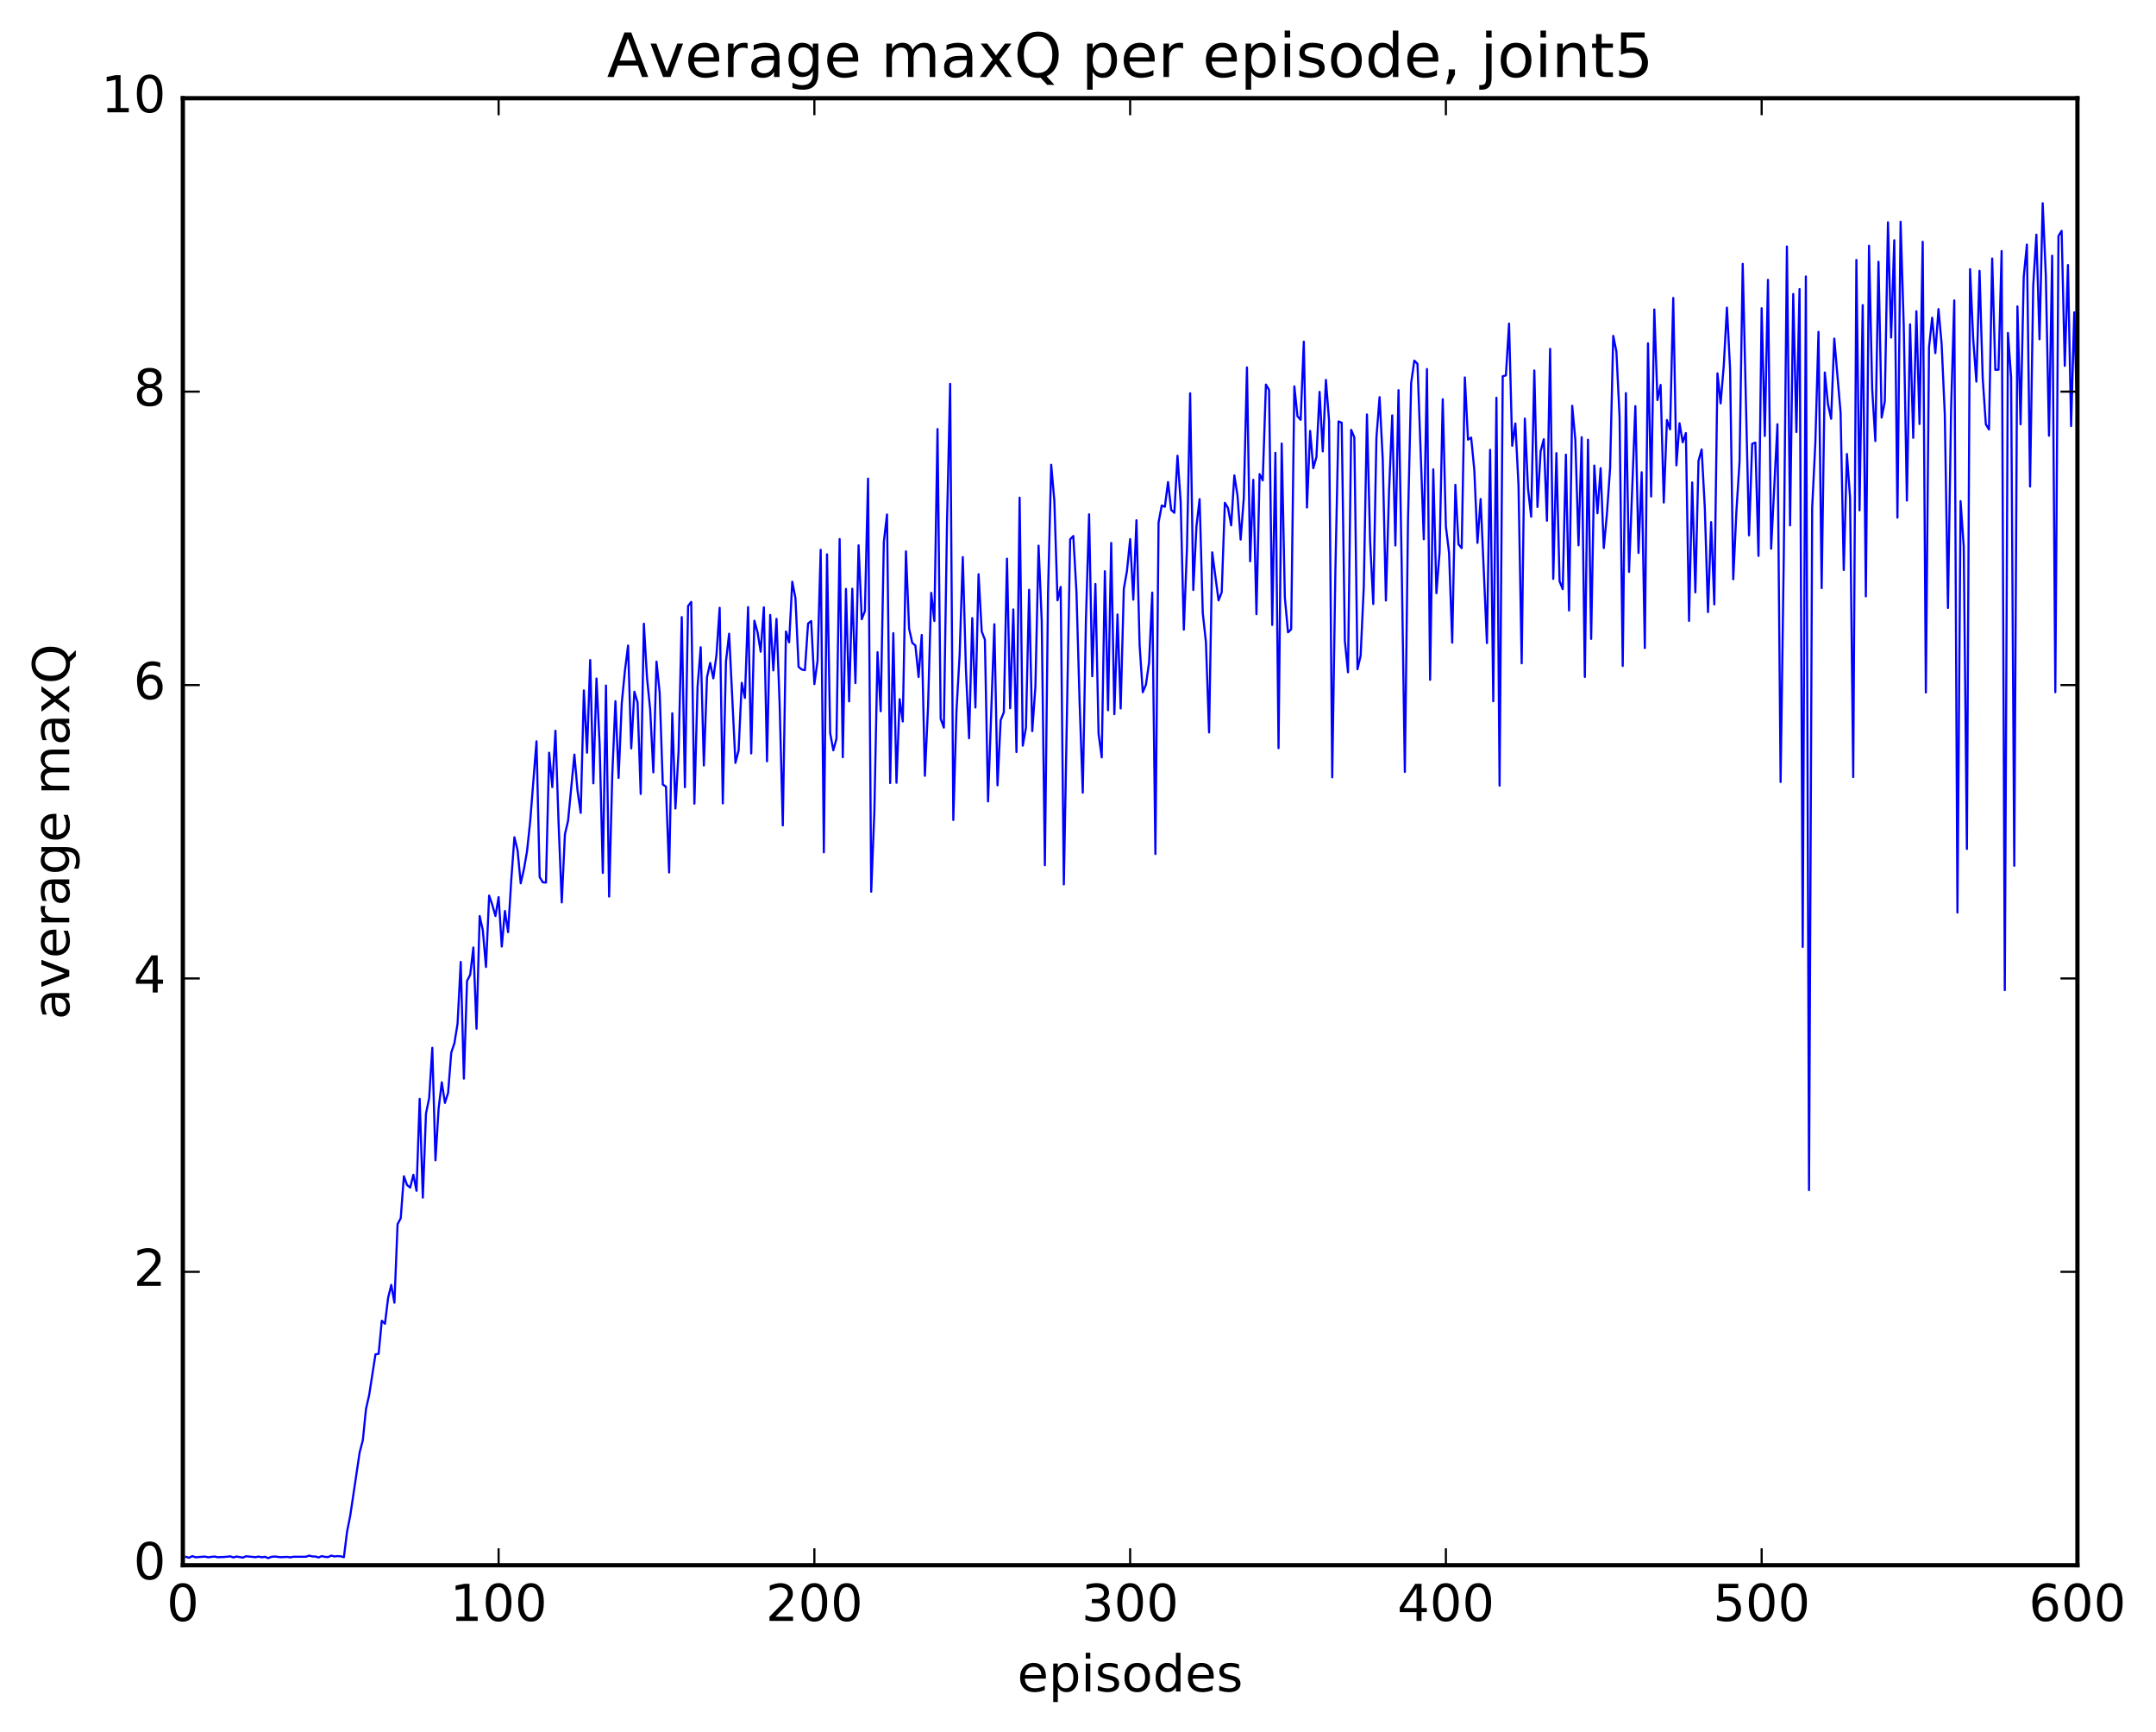 <?xml version="1.0" encoding="utf-8" standalone="no"?>
<!DOCTYPE svg PUBLIC "-//W3C//DTD SVG 1.1//EN"
  "http://www.w3.org/Graphics/SVG/1.1/DTD/svg11.dtd">
<!-- Created with matplotlib (http://matplotlib.org/) -->
<svg height="408pt" version="1.1" viewBox="0 0 508 408" width="508pt" xmlns="http://www.w3.org/2000/svg" xmlns:xlink="http://www.w3.org/1999/xlink">
 <defs>
  <style type="text/css">
*{stroke-linecap:butt;stroke-linejoin:round;stroke-miterlimit:100000;}
  </style>
 </defs>
 <g id="figure_1">
  <g id="patch_1">
   <path d="M 0 408.169 
L 508.136 408.169 
L 508.136 0 
L 0 0 
z
" style="fill:#ffffff;"/>
  </g>
  <g id="axes_1">
   <g id="patch_2">
    <path d="M 43.084 368.742 
L 489.484 368.742 
L 489.484 23.142 
L 43.084 23.142 
z
" style="fill:#ffffff;"/>
   </g>
   <g id="line2d_1">
    <path clip-path="url(#p9054ac4a56)" d="M 43.828 366.776 
L 44.572 366.98 
L 45.316 366.586 
L 46.06 366.868 
L 48.292 366.704 
L 49.036 366.874 
L 50.524 366.688 
L 51.268 366.85 
L 52.756 366.803 
L 54.244 366.65 
L 54.988 366.905 
L 55.732 366.693 
L 57.22 366.943 
L 57.964 366.626 
L 60.196 366.843 
L 60.94 366.702 
L 61.684 366.876 
L 62.428 366.744 
L 63.172 367.067 
L 63.916 366.777 
L 64.66 366.682 
L 66.148 366.851 
L 67.636 366.769 
L 68.38 366.885 
L 69.124 366.746 
L 72.1 366.734 
L 72.844 366.474 
L 73.588 366.671 
L 74.332 366.687 
L 75.076 366.913 
L 75.82 366.585 
L 76.564 366.771 
L 77.308 366.821 
L 78.052 366.471 
L 78.796 366.669 
L 79.54 366.583 
L 80.284 366.637 
L 81.028 366.849 
L 81.772 360.834 
L 82.516 357.112 
L 84.748 342.111 
L 85.492 339.287 
L 86.236 331.928 
L 86.98 328.658 
L 88.468 319.054 
L 89.212 318.942 
L 89.956 311.141 
L 90.7 311.858 
L 91.444 305.79 
L 92.188 302.694 
L 92.932 306.889 
L 93.676 288.401 
L 94.42 286.982 
L 95.164 277.104 
L 95.908 279.162 
L 96.652 279.771 
L 97.396 276.743 
L 98.14 280.539 
L 98.884 258.877 
L 99.628 282.139 
L 100.372 262.302 
L 101.116 258.744 
L 101.86 246.842 
L 102.604 273.351 
L 103.348 261.148 
L 104.092 254.965 
L 104.836 259.829 
L 105.58 257.461 
L 106.324 247.998 
L 107.068 245.766 
L 107.812 241.139 
L 108.556 226.615 
L 109.3 254.103 
L 110.044 231.093 
L 110.788 229.636 
L 111.532 223.21 
L 112.276 242.344 
L 113.02 215.794 
L 113.764 219.172 
L 114.508 227.813 
L 115.252 210.981 
L 115.996 213.161 
L 116.74 215.801 
L 117.484 211.333 
L 118.228 222.988 
L 118.972 214.611 
L 119.716 219.601 
L 120.46 207.375 
L 121.204 197.237 
L 121.948 200.307 
L 122.692 208.095 
L 123.436 204.814 
L 124.18 200.547 
L 124.924 193.472 
L 126.412 174.643 
L 127.156 206.631 
L 127.9 207.852 
L 128.644 207.916 
L 129.388 177.321 
L 130.132 185.427 
L 130.876 172.147 
L 131.62 194.049 
L 132.364 212.597 
L 133.108 196.536 
L 133.852 193.347 
L 135.34 177.759 
L 136.084 186.326 
L 136.828 191.503 
L 137.572 162.646 
L 138.316 177.333 
L 139.06 155.501 
L 139.804 184.544 
L 140.548 159.843 
L 141.292 175.517 
L 142.036 205.639 
L 142.78 161.499 
L 143.524 211.219 
L 144.268 182.429 
L 145.012 165.186 
L 145.756 183.262 
L 146.5 165.665 
L 147.244 158.014 
L 147.988 152.078 
L 148.732 176.306 
L 149.476 162.961 
L 150.22 165.465 
L 150.964 187.036 
L 151.708 146.935 
L 152.452 159.701 
L 153.196 167.175 
L 153.94 181.946 
L 154.684 155.863 
L 155.428 163.103 
L 156.172 184.833 
L 156.916 185.298 
L 157.66 205.537 
L 158.404 168.038 
L 159.148 190.473 
L 159.892 176.852 
L 160.636 145.367 
L 161.38 185.451 
L 162.124 142.766 
L 162.868 141.794 
L 163.612 189.328 
L 164.356 161.836 
L 165.1 152.477 
L 165.844 180.332 
L 166.588 159.528 
L 167.332 156.175 
L 168.076 159.81 
L 168.82 154.269 
L 169.564 143.187 
L 170.308 189.266 
L 171.052 155.84 
L 171.796 149.295 
L 173.284 179.719 
L 174.028 176.81 
L 174.772 160.865 
L 175.516 164.408 
L 176.26 143.017 
L 177.004 177.491 
L 177.748 146.228 
L 178.492 148.944 
L 179.236 153.539 
L 179.98 143.076 
L 180.724 179.36 
L 181.468 144.867 
L 182.212 157.941 
L 182.956 145.793 
L 183.7 165.965 
L 184.444 194.457 
L 185.188 148.756 
L 185.932 151.321 
L 186.676 137.042 
L 187.42 140.904 
L 188.164 157.098 
L 188.908 157.715 
L 189.652 157.885 
L 190.396 146.886 
L 191.14 146.301 
L 191.884 161.162 
L 192.628 155.695 
L 193.372 129.519 
L 194.116 200.796 
L 194.86 130.583 
L 195.604 172.704 
L 196.348 176.757 
L 197.092 174.006 
L 197.836 126.987 
L 198.58 178.381 
L 199.324 138.739 
L 200.068 165.234 
L 200.812 138.698 
L 201.556 160.933 
L 202.3 128.468 
L 203.044 145.88 
L 203.788 143.956 
L 204.532 112.747 
L 205.276 210.062 
L 206.02 191.158 
L 206.764 153.643 
L 207.508 167.553 
L 208.252 127.617 
L 208.996 121.201 
L 209.74 184.47 
L 210.484 149.154 
L 211.228 184.401 
L 211.972 164.71 
L 212.716 169.967 
L 213.46 129.895 
L 214.204 148.089 
L 214.948 151.437 
L 215.692 152.078 
L 216.436 159.5 
L 217.18 149.58 
L 217.924 182.768 
L 218.668 166.509 
L 219.412 139.663 
L 220.156 146.298 
L 220.9 101.077 
L 221.644 169.338 
L 222.388 171.418 
L 223.132 123.304 
L 223.876 90.42 
L 224.62 193.178 
L 225.364 167.496 
L 226.108 154.3 
L 226.852 131.238 
L 227.596 157.87 
L 228.34 173.92 
L 229.084 145.611 
L 229.828 166.679 
L 230.572 135.27 
L 231.316 148.767 
L 232.06 150.677 
L 232.804 188.806 
L 234.292 147.055 
L 235.036 185.008 
L 235.78 169.662 
L 236.524 167.803 
L 237.268 131.611 
L 238.012 166.842 
L 238.756 143.562 
L 239.5 177.169 
L 240.244 117.236 
L 240.988 175.662 
L 241.732 171.415 
L 242.476 138.945 
L 243.22 172.25 
L 243.964 161.731 
L 244.708 128.549 
L 245.452 146.286 
L 246.196 203.826 
L 246.94 139.661 
L 247.684 109.489 
L 248.428 117.986 
L 249.172 141.431 
L 249.916 138.26 
L 250.66 208.347 
L 252.148 127.052 
L 252.892 126.271 
L 253.636 139.406 
L 254.38 165.506 
L 255.124 186.731 
L 255.868 146.01 
L 256.612 121.161 
L 257.356 159.311 
L 258.1 137.569 
L 258.844 172.837 
L 259.588 178.425 
L 260.332 134.571 
L 261.076 167.316 
L 261.82 127.905 
L 262.564 168.243 
L 263.308 144.754 
L 264.052 166.908 
L 264.796 138.736 
L 265.54 134.472 
L 266.284 127.006 
L 267.028 141.274 
L 267.772 122.56 
L 268.516 152.021 
L 269.26 163.076 
L 270.004 161.296 
L 270.748 156.062 
L 271.492 139.599 
L 272.236 201.191 
L 272.98 123.098 
L 273.724 119.1 
L 274.468 119.385 
L 275.212 113.562 
L 275.956 120.129 
L 276.7 120.799 
L 277.444 107.36 
L 278.188 118.176 
L 278.932 148.337 
L 279.676 129.097 
L 280.42 92.643 
L 281.164 138.991 
L 281.908 123.966 
L 282.652 117.577 
L 283.396 144.373 
L 284.14 151.26 
L 284.884 172.551 
L 285.628 130.115 
L 287.116 141.449 
L 287.86 139.535 
L 288.604 118.441 
L 289.348 119.693 
L 290.092 123.773 
L 290.836 111.999 
L 291.58 116.719 
L 292.324 127.117 
L 293.068 117.273 
L 293.812 86.56 
L 294.556 132.23 
L 295.3 113.031 
L 296.044 144.685 
L 296.788 111.696 
L 297.532 113.164 
L 298.276 90.589 
L 299.02 91.852 
L 299.764 147.229 
L 300.508 106.665 
L 301.252 176.241 
L 301.996 104.488 
L 302.74 140.805 
L 303.484 148.968 
L 304.228 148.25 
L 304.972 91.014 
L 305.716 98.062 
L 306.46 98.904 
L 307.204 80.492 
L 307.948 119.567 
L 308.692 101.515 
L 309.436 110.301 
L 310.18 107.671 
L 310.924 92.317 
L 311.668 106.334 
L 312.412 89.497 
L 313.156 99.107 
L 313.9 183.13 
L 314.644 134.487 
L 315.388 99.278 
L 316.132 99.583 
L 316.876 150.955 
L 317.62 158.382 
L 318.364 101.266 
L 319.108 103.032 
L 319.852 157.669 
L 320.596 154.464 
L 321.34 138.133 
L 322.084 97.637 
L 322.828 127.581 
L 323.572 142.3 
L 324.316 103.053 
L 325.06 93.563 
L 325.804 108.255 
L 326.548 141.478 
L 327.292 115.607 
L 328.036 97.851 
L 328.78 128.513 
L 329.524 91.911 
L 330.268 133.106 
L 331.012 181.842 
L 331.756 122.603 
L 332.5 90.219 
L 333.244 84.953 
L 333.988 85.708 
L 335.476 127.046 
L 336.22 86.931 
L 336.964 160.149 
L 337.708 110.568 
L 338.452 139.742 
L 339.196 130.091 
L 339.94 94.052 
L 340.684 124.043 
L 341.428 130.19 
L 342.172 151.401 
L 342.916 114.214 
L 343.66 128.235 
L 344.404 129.136 
L 345.148 88.919 
L 345.892 103.578 
L 346.636 103.084 
L 347.38 110.735 
L 348.124 127.893 
L 348.868 117.556 
L 350.356 151.492 
L 351.1 105.976 
L 351.844 165.207 
L 352.588 93.705 
L 353.332 185.076 
L 354.076 88.63 
L 354.82 88.438 
L 355.564 76.239 
L 356.308 105.025 
L 357.052 99.765 
L 357.796 114.41 
L 358.54 156.265 
L 359.284 98.613 
L 360.028 115.038 
L 360.772 121.738 
L 361.516 87.274 
L 362.26 119.433 
L 363.004 106.306 
L 363.748 103.466 
L 364.492 122.682 
L 365.236 82.195 
L 365.98 136.376 
L 366.724 106.736 
L 367.468 136.925 
L 368.212 138.799 
L 368.956 107.107 
L 369.7 143.821 
L 370.444 95.597 
L 371.188 103.689 
L 371.932 128.473 
L 372.676 102.997 
L 373.42 159.474 
L 374.164 103.588 
L 374.908 150.514 
L 375.652 109.675 
L 376.396 120.928 
L 377.14 110.294 
L 377.884 129.109 
L 378.628 121.047 
L 379.372 110.299 
L 380.116 79.117 
L 380.86 82.813 
L 381.604 98.193 
L 382.348 156.888 
L 383.092 92.604 
L 383.836 134.72 
L 385.324 95.667 
L 386.068 130.259 
L 386.812 111.25 
L 387.556 152.668 
L 388.3 80.875 
L 389.044 116.965 
L 389.788 72.905 
L 390.532 94.247 
L 391.276 90.678 
L 392.02 118.383 
L 392.764 98.944 
L 393.508 101.144 
L 394.252 70.195 
L 394.996 109.62 
L 395.74 99.712 
L 396.484 104.203 
L 397.228 102.015 
L 397.972 146.272 
L 398.716 113.656 
L 399.46 139.544 
L 400.204 108.569 
L 400.948 105.878 
L 401.692 119.683 
L 402.436 144.202 
L 403.18 122.995 
L 403.924 142.387 
L 404.668 87.948 
L 405.412 95.035 
L 406.156 86.151 
L 406.9 72.471 
L 407.644 86.9 
L 408.388 136.455 
L 409.132 120.504 
L 409.876 108.746 
L 410.62 62.156 
L 412.108 126.121 
L 412.852 104.555 
L 413.596 104.268 
L 414.34 130.957 
L 415.084 72.614 
L 415.828 102.709 
L 416.572 65.923 
L 417.316 129.264 
L 418.804 99.942 
L 419.548 184.224 
L 420.292 131.531 
L 421.036 58.066 
L 421.78 123.775 
L 422.524 69.255 
L 423.268 101.776 
L 424.012 68.089 
L 424.756 223.073 
L 425.5 65.133 
L 426.244 280.369 
L 426.988 119.584 
L 427.732 104.389 
L 428.476 78.18 
L 429.22 138.55 
L 429.964 87.751 
L 430.708 95.224 
L 431.452 98.658 
L 432.196 79.765 
L 433.684 97.251 
L 434.428 134.274 
L 435.172 106.947 
L 435.916 117.248 
L 436.66 183.064 
L 437.404 61.234 
L 438.148 120.218 
L 438.892 71.871 
L 439.636 140.491 
L 440.38 57.879 
L 441.124 91.554 
L 441.868 103.9 
L 442.612 61.668 
L 443.356 98.377 
L 444.1 94.565 
L 444.844 52.371 
L 445.588 79.522 
L 446.332 56.585 
L 447.076 121.948 
L 447.82 52.239 
L 448.564 76.761 
L 449.308 117.927 
L 450.052 76.418 
L 450.796 103.151 
L 451.54 73.322 
L 452.284 99.887 
L 453.028 56.954 
L 453.772 163.134 
L 454.516 81.827 
L 455.26 74.854 
L 456.004 83.192 
L 456.748 72.809 
L 457.492 81.037 
L 458.236 97.67 
L 458.98 143.219 
L 459.724 96.155 
L 460.468 70.773 
L 461.212 214.975 
L 461.956 118.063 
L 462.7 128.812 
L 463.444 199.999 
L 464.188 63.412 
L 464.932 79.951 
L 465.676 89.906 
L 466.42 63.78 
L 467.164 88.996 
L 467.908 99.974 
L 468.652 101.18 
L 469.396 60.902 
L 470.14 87.124 
L 470.884 87.096 
L 471.628 59.138 
L 472.372 233.255 
L 473.116 78.442 
L 473.86 88.928 
L 474.604 203.963 
L 475.348 72.184 
L 476.092 99.965 
L 476.836 65.167 
L 477.58 57.615 
L 478.324 114.622 
L 479.068 67.398 
L 479.812 55.278 
L 480.556 79.929 
L 481.3 47.864 
L 482.044 64.979 
L 482.788 102.645 
L 483.532 60.236 
L 484.276 163.061 
L 485.02 55.578 
L 485.764 54.396 
L 486.508 86.194 
L 487.252 62.429 
L 487.996 100.37 
L 488.74 73.571 
L 489.484 100.759 
L 489.484 100.759 
" style="fill:none;stroke:#0000ff;stroke-linecap:square;stroke-width:0.5;"/>
   </g>
   <g id="patch_3">
    <path d="M 489.484 368.742 
L 489.484 23.142 
" style="fill:none;stroke:#000000;stroke-linecap:square;stroke-linejoin:miter;"/>
   </g>
   <g id="patch_4">
    <path d="M 43.084 368.742 
L 43.084 23.142 
" style="fill:none;stroke:#000000;stroke-linecap:square;stroke-linejoin:miter;"/>
   </g>
   <g id="patch_5">
    <path d="M 43.084 368.742 
L 489.484 368.742 
" style="fill:none;stroke:#000000;stroke-linecap:square;stroke-linejoin:miter;"/>
   </g>
   <g id="patch_6">
    <path d="M 43.084 23.142 
L 489.484 23.142 
" style="fill:none;stroke:#000000;stroke-linecap:square;stroke-linejoin:miter;"/>
   </g>
   <g id="matplotlib.axis_1">
    <g id="xtick_1">
     <g id="line2d_2">
      <defs>
       <path d="M 0 0 
L 0 -4 
" id="m5a912d85ae" style="stroke:#000000;stroke-width:0.5;"/>
      </defs>
      <g>
       <use style="stroke:#000000;stroke-width:0.5;" x="43.084" xlink:href="#m5a912d85ae" y="368.742"/>
      </g>
     </g>
     <g id="line2d_3">
      <defs>
       <path d="M 0 0 
L 0 4 
" id="ma99bb38d82" style="stroke:#000000;stroke-width:0.5;"/>
      </defs>
      <g>
       <use style="stroke:#000000;stroke-width:0.5;" x="43.084" xlink:href="#ma99bb38d82" y="23.142"/>
      </g>
     </g>
     <g id="text_1">
      <!-- 0 -->
      <defs>
       <path d="M 31.781 66.406 
Q 24.172 66.406 20.328 58.906 
Q 16.5 51.422 16.5 36.375 
Q 16.5 21.391 20.328 13.891 
Q 24.172 6.391 31.781 6.391 
Q 39.453 6.391 43.281 13.891 
Q 47.125 21.391 47.125 36.375 
Q 47.125 51.422 43.281 58.906 
Q 39.453 66.406 31.781 66.406 
M 31.781 74.219 
Q 44.047 74.219 50.516 64.516 
Q 56.984 54.828 56.984 36.375 
Q 56.984 17.969 50.516 8.266 
Q 44.047 -1.422 31.781 -1.422 
Q 19.531 -1.422 13.062 8.266 
Q 6.594 17.969 6.594 36.375 
Q 6.594 54.828 13.062 64.516 
Q 19.531 74.219 31.781 74.219 
" id="BitstreamVeraSans-Roman-30"/>
      </defs>
      <g transform="translate(39.266 381.86)scale(0.12 -0.12)">
       <use xlink:href="#BitstreamVeraSans-Roman-30"/>
      </g>
     </g>
    </g>
    <g id="xtick_2">
     <g id="line2d_4">
      <g>
       <use style="stroke:#000000;stroke-width:0.5;" x="117.484" xlink:href="#m5a912d85ae" y="368.742"/>
      </g>
     </g>
     <g id="line2d_5">
      <g>
       <use style="stroke:#000000;stroke-width:0.5;" x="117.484" xlink:href="#ma99bb38d82" y="23.142"/>
      </g>
     </g>
     <g id="text_2">
      <!-- 100 -->
      <defs>
       <path d="M 12.406 8.297 
L 28.516 8.297 
L 28.516 63.922 
L 10.984 60.406 
L 10.984 69.391 
L 28.422 72.906 
L 38.281 72.906 
L 38.281 8.297 
L 54.391 8.297 
L 54.391 0 
L 12.406 0 
z
" id="BitstreamVeraSans-Roman-31"/>
      </defs>
      <g transform="translate(106.031 381.86)scale(0.12 -0.12)">
       <use xlink:href="#BitstreamVeraSans-Roman-31"/>
       <use x="63.623" xlink:href="#BitstreamVeraSans-Roman-30"/>
       <use x="127.246" xlink:href="#BitstreamVeraSans-Roman-30"/>
      </g>
     </g>
    </g>
    <g id="xtick_3">
     <g id="line2d_6">
      <g>
       <use style="stroke:#000000;stroke-width:0.5;" x="191.884" xlink:href="#m5a912d85ae" y="368.742"/>
      </g>
     </g>
     <g id="line2d_7">
      <g>
       <use style="stroke:#000000;stroke-width:0.5;" x="191.884" xlink:href="#ma99bb38d82" y="23.142"/>
      </g>
     </g>
     <g id="text_3">
      <!-- 200 -->
      <defs>
       <path d="M 19.188 8.297 
L 53.609 8.297 
L 53.609 0 
L 7.328 0 
L 7.328 8.297 
Q 12.938 14.109 22.625 23.891 
Q 32.328 33.688 34.812 36.531 
Q 39.547 41.844 41.422 45.531 
Q 43.312 49.219 43.312 52.781 
Q 43.312 58.594 39.234 62.25 
Q 35.156 65.922 28.609 65.922 
Q 23.969 65.922 18.812 64.312 
Q 13.672 62.703 7.812 59.422 
L 7.812 69.391 
Q 13.766 71.781 18.938 73 
Q 24.125 74.219 28.422 74.219 
Q 39.75 74.219 46.484 68.547 
Q 53.219 62.891 53.219 53.422 
Q 53.219 48.922 51.531 44.891 
Q 49.859 40.875 45.406 35.406 
Q 44.188 33.984 37.641 27.219 
Q 31.109 20.453 19.188 8.297 
" id="BitstreamVeraSans-Roman-32"/>
      </defs>
      <g transform="translate(180.431 381.86)scale(0.12 -0.12)">
       <use xlink:href="#BitstreamVeraSans-Roman-32"/>
       <use x="63.623" xlink:href="#BitstreamVeraSans-Roman-30"/>
       <use x="127.246" xlink:href="#BitstreamVeraSans-Roman-30"/>
      </g>
     </g>
    </g>
    <g id="xtick_4">
     <g id="line2d_8">
      <g>
       <use style="stroke:#000000;stroke-width:0.5;" x="266.284" xlink:href="#m5a912d85ae" y="368.742"/>
      </g>
     </g>
     <g id="line2d_9">
      <g>
       <use style="stroke:#000000;stroke-width:0.5;" x="266.284" xlink:href="#ma99bb38d82" y="23.142"/>
      </g>
     </g>
     <g id="text_4">
      <!-- 300 -->
      <defs>
       <path d="M 40.578 39.312 
Q 47.656 37.797 51.625 33 
Q 55.609 28.219 55.609 21.188 
Q 55.609 10.406 48.188 4.484 
Q 40.766 -1.422 27.094 -1.422 
Q 22.516 -1.422 17.656 -0.516 
Q 12.797 0.391 7.625 2.203 
L 7.625 11.719 
Q 11.719 9.328 16.594 8.109 
Q 21.484 6.891 26.812 6.891 
Q 36.078 6.891 40.938 10.547 
Q 45.797 14.203 45.797 21.188 
Q 45.797 27.641 41.281 31.266 
Q 36.766 34.906 28.719 34.906 
L 20.219 34.906 
L 20.219 43.016 
L 29.109 43.016 
Q 36.375 43.016 40.234 45.922 
Q 44.094 48.828 44.094 54.297 
Q 44.094 59.906 40.109 62.906 
Q 36.141 65.922 28.719 65.922 
Q 24.656 65.922 20.016 65.031 
Q 15.375 64.156 9.812 62.312 
L 9.812 71.094 
Q 15.438 72.656 20.344 73.438 
Q 25.25 74.219 29.594 74.219 
Q 40.828 74.219 47.359 69.109 
Q 53.906 64.016 53.906 55.328 
Q 53.906 49.266 50.438 45.094 
Q 46.969 40.922 40.578 39.312 
" id="BitstreamVeraSans-Roman-33"/>
      </defs>
      <g transform="translate(254.831 381.86)scale(0.12 -0.12)">
       <use xlink:href="#BitstreamVeraSans-Roman-33"/>
       <use x="63.623" xlink:href="#BitstreamVeraSans-Roman-30"/>
       <use x="127.246" xlink:href="#BitstreamVeraSans-Roman-30"/>
      </g>
     </g>
    </g>
    <g id="xtick_5">
     <g id="line2d_10">
      <g>
       <use style="stroke:#000000;stroke-width:0.5;" x="340.684" xlink:href="#m5a912d85ae" y="368.742"/>
      </g>
     </g>
     <g id="line2d_11">
      <g>
       <use style="stroke:#000000;stroke-width:0.5;" x="340.684" xlink:href="#ma99bb38d82" y="23.142"/>
      </g>
     </g>
     <g id="text_5">
      <!-- 400 -->
      <defs>
       <path d="M 37.797 64.312 
L 12.891 25.391 
L 37.797 25.391 
z
M 35.203 72.906 
L 47.609 72.906 
L 47.609 25.391 
L 58.016 25.391 
L 58.016 17.188 
L 47.609 17.188 
L 47.609 0 
L 37.797 0 
L 37.797 17.188 
L 4.891 17.188 
L 4.891 26.703 
z
" id="BitstreamVeraSans-Roman-34"/>
      </defs>
      <g transform="translate(329.231 381.86)scale(0.12 -0.12)">
       <use xlink:href="#BitstreamVeraSans-Roman-34"/>
       <use x="63.623" xlink:href="#BitstreamVeraSans-Roman-30"/>
       <use x="127.246" xlink:href="#BitstreamVeraSans-Roman-30"/>
      </g>
     </g>
    </g>
    <g id="xtick_6">
     <g id="line2d_12">
      <g>
       <use style="stroke:#000000;stroke-width:0.5;" x="415.084" xlink:href="#m5a912d85ae" y="368.742"/>
      </g>
     </g>
     <g id="line2d_13">
      <g>
       <use style="stroke:#000000;stroke-width:0.5;" x="415.084" xlink:href="#ma99bb38d82" y="23.142"/>
      </g>
     </g>
     <g id="text_6">
      <!-- 500 -->
      <defs>
       <path d="M 10.797 72.906 
L 49.516 72.906 
L 49.516 64.594 
L 19.828 64.594 
L 19.828 46.734 
Q 21.969 47.469 24.109 47.828 
Q 26.266 48.188 28.422 48.188 
Q 40.625 48.188 47.75 41.5 
Q 54.891 34.812 54.891 23.391 
Q 54.891 11.625 47.562 5.094 
Q 40.234 -1.422 26.906 -1.422 
Q 22.312 -1.422 17.547 -0.641 
Q 12.797 0.141 7.719 1.703 
L 7.719 11.625 
Q 12.109 9.234 16.797 8.062 
Q 21.484 6.891 26.703 6.891 
Q 35.156 6.891 40.078 11.328 
Q 45.016 15.766 45.016 23.391 
Q 45.016 31 40.078 35.438 
Q 35.156 39.891 26.703 39.891 
Q 22.75 39.891 18.812 39.016 
Q 14.891 38.141 10.797 36.281 
z
" id="BitstreamVeraSans-Roman-35"/>
      </defs>
      <g transform="translate(403.631 381.86)scale(0.12 -0.12)">
       <use xlink:href="#BitstreamVeraSans-Roman-35"/>
       <use x="63.623" xlink:href="#BitstreamVeraSans-Roman-30"/>
       <use x="127.246" xlink:href="#BitstreamVeraSans-Roman-30"/>
      </g>
     </g>
    </g>
    <g id="xtick_7">
     <g id="line2d_14">
      <g>
       <use style="stroke:#000000;stroke-width:0.5;" x="489.484" xlink:href="#m5a912d85ae" y="368.742"/>
      </g>
     </g>
     <g id="line2d_15">
      <g>
       <use style="stroke:#000000;stroke-width:0.5;" x="489.484" xlink:href="#ma99bb38d82" y="23.142"/>
      </g>
     </g>
     <g id="text_7">
      <!-- 600 -->
      <defs>
       <path d="M 33.016 40.375 
Q 26.375 40.375 22.484 35.828 
Q 18.609 31.297 18.609 23.391 
Q 18.609 15.531 22.484 10.953 
Q 26.375 6.391 33.016 6.391 
Q 39.656 6.391 43.531 10.953 
Q 47.406 15.531 47.406 23.391 
Q 47.406 31.297 43.531 35.828 
Q 39.656 40.375 33.016 40.375 
M 52.594 71.297 
L 52.594 62.312 
Q 48.875 64.062 45.094 64.984 
Q 41.312 65.922 37.594 65.922 
Q 27.828 65.922 22.672 59.328 
Q 17.531 52.734 16.797 39.406 
Q 19.672 43.656 24.016 45.922 
Q 28.375 48.188 33.594 48.188 
Q 44.578 48.188 50.953 41.516 
Q 57.328 34.859 57.328 23.391 
Q 57.328 12.156 50.688 5.359 
Q 44.047 -1.422 33.016 -1.422 
Q 20.359 -1.422 13.672 8.266 
Q 6.984 17.969 6.984 36.375 
Q 6.984 53.656 15.188 63.938 
Q 23.391 74.219 37.203 74.219 
Q 40.922 74.219 44.703 73.484 
Q 48.484 72.75 52.594 71.297 
" id="BitstreamVeraSans-Roman-36"/>
      </defs>
      <g transform="translate(478.031 381.86)scale(0.12 -0.12)">
       <use xlink:href="#BitstreamVeraSans-Roman-36"/>
       <use x="63.623" xlink:href="#BitstreamVeraSans-Roman-30"/>
       <use x="127.246" xlink:href="#BitstreamVeraSans-Roman-30"/>
      </g>
     </g>
    </g>
    <g id="text_8">
     <!-- episodes -->
     <defs>
      <path d="M 45.406 46.391 
L 45.406 75.984 
L 54.391 75.984 
L 54.391 0 
L 45.406 0 
L 45.406 8.203 
Q 42.578 3.328 38.25 0.953 
Q 33.938 -1.422 27.875 -1.422 
Q 17.969 -1.422 11.734 6.484 
Q 5.516 14.406 5.516 27.297 
Q 5.516 40.188 11.734 48.094 
Q 17.969 56 27.875 56 
Q 33.938 56 38.25 53.625 
Q 42.578 51.266 45.406 46.391 
M 14.797 27.297 
Q 14.797 17.391 18.875 11.75 
Q 22.953 6.109 30.078 6.109 
Q 37.203 6.109 41.297 11.75 
Q 45.406 17.391 45.406 27.297 
Q 45.406 37.203 41.297 42.844 
Q 37.203 48.484 30.078 48.484 
Q 22.953 48.484 18.875 42.844 
Q 14.797 37.203 14.797 27.297 
" id="BitstreamVeraSans-Roman-64"/>
      <path d="M 30.609 48.391 
Q 23.391 48.391 19.188 42.75 
Q 14.984 37.109 14.984 27.297 
Q 14.984 17.484 19.156 11.844 
Q 23.344 6.203 30.609 6.203 
Q 37.797 6.203 41.984 11.859 
Q 46.188 17.531 46.188 27.297 
Q 46.188 37.016 41.984 42.703 
Q 37.797 48.391 30.609 48.391 
M 30.609 56 
Q 42.328 56 49.016 48.375 
Q 55.719 40.766 55.719 27.297 
Q 55.719 13.875 49.016 6.219 
Q 42.328 -1.422 30.609 -1.422 
Q 18.844 -1.422 12.172 6.219 
Q 5.516 13.875 5.516 27.297 
Q 5.516 40.766 12.172 48.375 
Q 18.844 56 30.609 56 
" id="BitstreamVeraSans-Roman-6f"/>
      <path d="M 9.422 54.688 
L 18.406 54.688 
L 18.406 0 
L 9.422 0 
z
M 9.422 75.984 
L 18.406 75.984 
L 18.406 64.594 
L 9.422 64.594 
z
" id="BitstreamVeraSans-Roman-69"/>
      <path d="M 18.109 8.203 
L 18.109 -20.797 
L 9.078 -20.797 
L 9.078 54.688 
L 18.109 54.688 
L 18.109 46.391 
Q 20.953 51.266 25.266 53.625 
Q 29.594 56 35.594 56 
Q 45.562 56 51.781 48.094 
Q 58.016 40.188 58.016 27.297 
Q 58.016 14.406 51.781 6.484 
Q 45.562 -1.422 35.594 -1.422 
Q 29.594 -1.422 25.266 0.953 
Q 20.953 3.328 18.109 8.203 
M 48.688 27.297 
Q 48.688 37.203 44.609 42.844 
Q 40.531 48.484 33.406 48.484 
Q 26.266 48.484 22.188 42.844 
Q 18.109 37.203 18.109 27.297 
Q 18.109 17.391 22.188 11.75 
Q 26.266 6.109 33.406 6.109 
Q 40.531 6.109 44.609 11.75 
Q 48.688 17.391 48.688 27.297 
" id="BitstreamVeraSans-Roman-70"/>
      <path d="M 44.281 53.078 
L 44.281 44.578 
Q 40.484 46.531 36.375 47.5 
Q 32.281 48.484 27.875 48.484 
Q 21.188 48.484 17.844 46.438 
Q 14.5 44.391 14.5 40.281 
Q 14.5 37.156 16.891 35.375 
Q 19.281 33.594 26.516 31.984 
L 29.594 31.297 
Q 39.156 29.25 43.188 25.516 
Q 47.219 21.781 47.219 15.094 
Q 47.219 7.469 41.188 3.016 
Q 35.156 -1.422 24.609 -1.422 
Q 20.219 -1.422 15.453 -0.562 
Q 10.688 0.297 5.422 2 
L 5.422 11.281 
Q 10.406 8.688 15.234 7.391 
Q 20.062 6.109 24.812 6.109 
Q 31.156 6.109 34.562 8.281 
Q 37.984 10.453 37.984 14.406 
Q 37.984 18.062 35.516 20.016 
Q 33.062 21.969 24.703 23.781 
L 21.578 24.516 
Q 13.234 26.266 9.516 29.906 
Q 5.812 33.547 5.812 39.891 
Q 5.812 47.609 11.281 51.797 
Q 16.75 56 26.812 56 
Q 31.781 56 36.172 55.266 
Q 40.578 54.547 44.281 53.078 
" id="BitstreamVeraSans-Roman-73"/>
      <path d="M 56.203 29.594 
L 56.203 25.203 
L 14.891 25.203 
Q 15.484 15.922 20.484 11.062 
Q 25.484 6.203 34.422 6.203 
Q 39.594 6.203 44.453 7.469 
Q 49.312 8.734 54.109 11.281 
L 54.109 2.781 
Q 49.266 0.734 44.188 -0.344 
Q 39.109 -1.422 33.891 -1.422 
Q 20.797 -1.422 13.156 6.188 
Q 5.516 13.812 5.516 26.812 
Q 5.516 40.234 12.766 48.109 
Q 20.016 56 32.328 56 
Q 43.359 56 49.781 48.891 
Q 56.203 41.797 56.203 29.594 
M 47.219 32.234 
Q 47.125 39.594 43.094 43.984 
Q 39.062 48.391 32.422 48.391 
Q 24.906 48.391 20.391 44.141 
Q 15.875 39.891 15.188 32.172 
z
" id="BitstreamVeraSans-Roman-65"/>
     </defs>
     <g transform="translate(239.692 398.474)scale(0.12 -0.12)">
      <use xlink:href="#BitstreamVeraSans-Roman-65"/>
      <use x="61.523" xlink:href="#BitstreamVeraSans-Roman-70"/>
      <use x="125.0" xlink:href="#BitstreamVeraSans-Roman-69"/>
      <use x="152.783" xlink:href="#BitstreamVeraSans-Roman-73"/>
      <use x="204.883" xlink:href="#BitstreamVeraSans-Roman-6f"/>
      <use x="266.064" xlink:href="#BitstreamVeraSans-Roman-64"/>
      <use x="329.541" xlink:href="#BitstreamVeraSans-Roman-65"/>
      <use x="391.064" xlink:href="#BitstreamVeraSans-Roman-73"/>
     </g>
    </g>
   </g>
   <g id="matplotlib.axis_2">
    <g id="ytick_1">
     <g id="line2d_16">
      <defs>
       <path d="M 0 0 
L 4 0 
" id="mf7cd6e7258" style="stroke:#000000;stroke-width:0.5;"/>
      </defs>
      <g>
       <use style="stroke:#000000;stroke-width:0.5;" x="43.084" xlink:href="#mf7cd6e7258" y="368.742"/>
      </g>
     </g>
     <g id="line2d_17">
      <defs>
       <path d="M 0 0 
L -4 0 
" id="m9a88422807" style="stroke:#000000;stroke-width:0.5;"/>
      </defs>
      <g>
       <use style="stroke:#000000;stroke-width:0.5;" x="489.484" xlink:href="#m9a88422807" y="368.742"/>
      </g>
     </g>
     <g id="text_9">
      <!-- 0 -->
      <g transform="translate(31.449 372.053)scale(0.12 -0.12)">
       <use xlink:href="#BitstreamVeraSans-Roman-30"/>
      </g>
     </g>
    </g>
    <g id="ytick_2">
     <g id="line2d_18">
      <g>
       <use style="stroke:#000000;stroke-width:0.5;" x="43.084" xlink:href="#mf7cd6e7258" y="299.622"/>
      </g>
     </g>
     <g id="line2d_19">
      <g>
       <use style="stroke:#000000;stroke-width:0.5;" x="489.484" xlink:href="#m9a88422807" y="299.622"/>
      </g>
     </g>
     <g id="text_10">
      <!-- 2 -->
      <g transform="translate(31.449 302.933)scale(0.12 -0.12)">
       <use xlink:href="#BitstreamVeraSans-Roman-32"/>
      </g>
     </g>
    </g>
    <g id="ytick_3">
     <g id="line2d_20">
      <g>
       <use style="stroke:#000000;stroke-width:0.5;" x="43.084" xlink:href="#mf7cd6e7258" y="230.502"/>
      </g>
     </g>
     <g id="line2d_21">
      <g>
       <use style="stroke:#000000;stroke-width:0.5;" x="489.484" xlink:href="#m9a88422807" y="230.502"/>
      </g>
     </g>
     <g id="text_11">
      <!-- 4 -->
      <g transform="translate(31.449 233.813)scale(0.12 -0.12)">
       <use xlink:href="#BitstreamVeraSans-Roman-34"/>
      </g>
     </g>
    </g>
    <g id="ytick_4">
     <g id="line2d_22">
      <g>
       <use style="stroke:#000000;stroke-width:0.5;" x="43.084" xlink:href="#mf7cd6e7258" y="161.382"/>
      </g>
     </g>
     <g id="line2d_23">
      <g>
       <use style="stroke:#000000;stroke-width:0.5;" x="489.484" xlink:href="#m9a88422807" y="161.382"/>
      </g>
     </g>
     <g id="text_12">
      <!-- 6 -->
      <g transform="translate(31.449 164.693)scale(0.12 -0.12)">
       <use xlink:href="#BitstreamVeraSans-Roman-36"/>
      </g>
     </g>
    </g>
    <g id="ytick_5">
     <g id="line2d_24">
      <g>
       <use style="stroke:#000000;stroke-width:0.5;" x="43.084" xlink:href="#mf7cd6e7258" y="92.262"/>
      </g>
     </g>
     <g id="line2d_25">
      <g>
       <use style="stroke:#000000;stroke-width:0.5;" x="489.484" xlink:href="#m9a88422807" y="92.262"/>
      </g>
     </g>
     <g id="text_13">
      <!-- 8 -->
      <defs>
       <path d="M 31.781 34.625 
Q 24.75 34.625 20.719 30.859 
Q 16.703 27.094 16.703 20.516 
Q 16.703 13.922 20.719 10.156 
Q 24.75 6.391 31.781 6.391 
Q 38.812 6.391 42.859 10.172 
Q 46.922 13.969 46.922 20.516 
Q 46.922 27.094 42.891 30.859 
Q 38.875 34.625 31.781 34.625 
M 21.922 38.812 
Q 15.578 40.375 12.031 44.719 
Q 8.5 49.078 8.5 55.328 
Q 8.5 64.062 14.719 69.141 
Q 20.953 74.219 31.781 74.219 
Q 42.672 74.219 48.875 69.141 
Q 55.078 64.062 55.078 55.328 
Q 55.078 49.078 51.531 44.719 
Q 48 40.375 41.703 38.812 
Q 48.828 37.156 52.797 32.312 
Q 56.781 27.484 56.781 20.516 
Q 56.781 9.906 50.312 4.234 
Q 43.844 -1.422 31.781 -1.422 
Q 19.734 -1.422 13.25 4.234 
Q 6.781 9.906 6.781 20.516 
Q 6.781 27.484 10.781 32.312 
Q 14.797 37.156 21.922 38.812 
M 18.312 54.391 
Q 18.312 48.734 21.844 45.562 
Q 25.391 42.391 31.781 42.391 
Q 38.141 42.391 41.719 45.562 
Q 45.312 48.734 45.312 54.391 
Q 45.312 60.062 41.719 63.234 
Q 38.141 66.406 31.781 66.406 
Q 25.391 66.406 21.844 63.234 
Q 18.312 60.062 18.312 54.391 
" id="BitstreamVeraSans-Roman-38"/>
      </defs>
      <g transform="translate(31.449 95.573)scale(0.12 -0.12)">
       <use xlink:href="#BitstreamVeraSans-Roman-38"/>
      </g>
     </g>
    </g>
    <g id="ytick_6">
     <g id="line2d_26">
      <g>
       <use style="stroke:#000000;stroke-width:0.5;" x="43.084" xlink:href="#mf7cd6e7258" y="23.142"/>
      </g>
     </g>
     <g id="line2d_27">
      <g>
       <use style="stroke:#000000;stroke-width:0.5;" x="489.484" xlink:href="#m9a88422807" y="23.142"/>
      </g>
     </g>
     <g id="text_14">
      <!-- 10 -->
      <g transform="translate(23.814 26.453)scale(0.12 -0.12)">
       <use xlink:href="#BitstreamVeraSans-Roman-31"/>
       <use x="63.623" xlink:href="#BitstreamVeraSans-Roman-30"/>
      </g>
     </g>
    </g>
    <g id="text_15">
     <!-- average maxQ -->
     <defs>
      <path d="M 2.984 54.688 
L 12.5 54.688 
L 29.594 8.797 
L 46.688 54.688 
L 56.203 54.688 
L 35.688 0 
L 23.484 0 
z
" id="BitstreamVeraSans-Roman-76"/>
      <path d="M 34.281 27.484 
Q 23.391 27.484 19.188 25 
Q 14.984 22.516 14.984 16.5 
Q 14.984 11.719 18.141 8.906 
Q 21.297 6.109 26.703 6.109 
Q 34.188 6.109 38.703 11.406 
Q 43.219 16.703 43.219 25.484 
L 43.219 27.484 
z
M 52.203 31.203 
L 52.203 0 
L 43.219 0 
L 43.219 8.297 
Q 40.141 3.328 35.547 0.953 
Q 30.953 -1.422 24.312 -1.422 
Q 15.922 -1.422 10.953 3.297 
Q 6 8.016 6 15.922 
Q 6 25.141 12.172 29.828 
Q 18.359 34.516 30.609 34.516 
L 43.219 34.516 
L 43.219 35.406 
Q 43.219 41.609 39.141 45 
Q 35.062 48.391 27.688 48.391 
Q 23 48.391 18.547 47.266 
Q 14.109 46.141 10.016 43.891 
L 10.016 52.203 
Q 14.938 54.109 19.578 55.047 
Q 24.219 56 28.609 56 
Q 40.484 56 46.344 49.844 
Q 52.203 43.703 52.203 31.203 
" id="BitstreamVeraSans-Roman-61"/>
      <path d="M 52 44.188 
Q 55.375 50.25 60.062 53.125 
Q 64.75 56 71.094 56 
Q 79.641 56 84.281 50.016 
Q 88.922 44.047 88.922 33.016 
L 88.922 0 
L 79.891 0 
L 79.891 32.719 
Q 79.891 40.578 77.094 44.375 
Q 74.312 48.188 68.609 48.188 
Q 61.625 48.188 57.562 43.547 
Q 53.516 38.922 53.516 30.906 
L 53.516 0 
L 44.484 0 
L 44.484 32.719 
Q 44.484 40.625 41.703 44.406 
Q 38.922 48.188 33.109 48.188 
Q 26.219 48.188 22.156 43.531 
Q 18.109 38.875 18.109 30.906 
L 18.109 0 
L 9.078 0 
L 9.078 54.688 
L 18.109 54.688 
L 18.109 46.188 
Q 21.188 51.219 25.484 53.609 
Q 29.781 56 35.688 56 
Q 41.656 56 45.828 52.969 
Q 50 49.953 52 44.188 
" id="BitstreamVeraSans-Roman-6d"/>
      <path d="M 39.406 66.219 
Q 28.656 66.219 22.328 58.203 
Q 16.016 50.203 16.016 36.375 
Q 16.016 22.609 22.328 14.594 
Q 28.656 6.594 39.406 6.594 
Q 50.141 6.594 56.422 14.594 
Q 62.703 22.609 62.703 36.375 
Q 62.703 50.203 56.422 58.203 
Q 50.141 66.219 39.406 66.219 
M 53.219 1.312 
L 66.219 -12.891 
L 54.297 -12.891 
L 43.5 -1.219 
Q 41.891 -1.312 41.031 -1.359 
Q 40.188 -1.422 39.406 -1.422 
Q 24.031 -1.422 14.812 8.859 
Q 5.609 19.141 5.609 36.375 
Q 5.609 53.656 14.812 63.938 
Q 24.031 74.219 39.406 74.219 
Q 54.734 74.219 63.906 63.938 
Q 73.094 53.656 73.094 36.375 
Q 73.094 23.688 67.984 14.641 
Q 62.891 5.609 53.219 1.312 
" id="BitstreamVeraSans-Roman-51"/>
      <path id="BitstreamVeraSans-Roman-20"/>
      <path d="M 54.891 54.688 
L 35.109 28.078 
L 55.906 0 
L 45.312 0 
L 29.391 21.484 
L 13.484 0 
L 2.875 0 
L 24.125 28.609 
L 4.688 54.688 
L 15.281 54.688 
L 29.781 35.203 
L 44.281 54.688 
z
" id="BitstreamVeraSans-Roman-78"/>
      <path d="M 45.406 27.984 
Q 45.406 37.75 41.375 43.109 
Q 37.359 48.484 30.078 48.484 
Q 22.859 48.484 18.828 43.109 
Q 14.797 37.75 14.797 27.984 
Q 14.797 18.266 18.828 12.891 
Q 22.859 7.516 30.078 7.516 
Q 37.359 7.516 41.375 12.891 
Q 45.406 18.266 45.406 27.984 
M 54.391 6.781 
Q 54.391 -7.172 48.188 -13.984 
Q 42 -20.797 29.203 -20.797 
Q 24.469 -20.797 20.266 -20.094 
Q 16.062 -19.391 12.109 -17.922 
L 12.109 -9.188 
Q 16.062 -11.328 19.922 -12.344 
Q 23.781 -13.375 27.781 -13.375 
Q 36.625 -13.375 41.016 -8.766 
Q 45.406 -4.156 45.406 5.172 
L 45.406 9.625 
Q 42.625 4.781 38.281 2.391 
Q 33.938 0 27.875 0 
Q 17.828 0 11.672 7.656 
Q 5.516 15.328 5.516 27.984 
Q 5.516 40.672 11.672 48.328 
Q 17.828 56 27.875 56 
Q 33.938 56 38.281 53.609 
Q 42.625 51.219 45.406 46.391 
L 45.406 54.688 
L 54.391 54.688 
z
" id="BitstreamVeraSans-Roman-67"/>
      <path d="M 41.109 46.297 
Q 39.594 47.172 37.812 47.578 
Q 36.031 48 33.891 48 
Q 26.266 48 22.188 43.047 
Q 18.109 38.094 18.109 28.812 
L 18.109 0 
L 9.078 0 
L 9.078 54.688 
L 18.109 54.688 
L 18.109 46.188 
Q 20.953 51.172 25.484 53.578 
Q 30.031 56 36.531 56 
Q 37.453 56 38.578 55.875 
Q 39.703 55.766 41.062 55.516 
z
" id="BitstreamVeraSans-Roman-72"/>
     </defs>
     <g transform="translate(16.318 240.209)rotate(-90.0)scale(0.12 -0.12)">
      <use xlink:href="#BitstreamVeraSans-Roman-61"/>
      <use x="61.279" xlink:href="#BitstreamVeraSans-Roman-76"/>
      <use x="120.459" xlink:href="#BitstreamVeraSans-Roman-65"/>
      <use x="181.982" xlink:href="#BitstreamVeraSans-Roman-72"/>
      <use x="223.096" xlink:href="#BitstreamVeraSans-Roman-61"/>
      <use x="284.375" xlink:href="#BitstreamVeraSans-Roman-67"/>
      <use x="347.852" xlink:href="#BitstreamVeraSans-Roman-65"/>
      <use x="409.375" xlink:href="#BitstreamVeraSans-Roman-20"/>
      <use x="441.162" xlink:href="#BitstreamVeraSans-Roman-6d"/>
      <use x="538.574" xlink:href="#BitstreamVeraSans-Roman-61"/>
      <use x="599.854" xlink:href="#BitstreamVeraSans-Roman-78"/>
      <use x="659.033" xlink:href="#BitstreamVeraSans-Roman-51"/>
     </g>
    </g>
   </g>
   <g id="text_16">
    <!-- Average maxQ per episode, joint5 -->
    <defs>
     <path d="M 11.719 12.406 
L 22.016 12.406 
L 22.016 4 
L 14.016 -11.625 
L 7.719 -11.625 
L 11.719 4 
z
" id="BitstreamVeraSans-Roman-2c"/>
     <path d="M 9.422 54.688 
L 18.406 54.688 
L 18.406 -0.984 
Q 18.406 -11.422 14.422 -16.109 
Q 10.453 -20.797 1.609 -20.797 
L -1.812 -20.797 
L -1.812 -13.188 
L 0.594 -13.188 
Q 5.719 -13.188 7.562 -10.812 
Q 9.422 -8.453 9.422 -0.984 
z
M 9.422 75.984 
L 18.406 75.984 
L 18.406 64.594 
L 9.422 64.594 
z
" id="BitstreamVeraSans-Roman-6a"/>
     <path d="M 54.891 33.016 
L 54.891 0 
L 45.906 0 
L 45.906 32.719 
Q 45.906 40.484 42.875 44.328 
Q 39.844 48.188 33.797 48.188 
Q 26.516 48.188 22.312 43.547 
Q 18.109 38.922 18.109 30.906 
L 18.109 0 
L 9.078 0 
L 9.078 54.688 
L 18.109 54.688 
L 18.109 46.188 
Q 21.344 51.125 25.703 53.562 
Q 30.078 56 35.797 56 
Q 45.219 56 50.047 50.172 
Q 54.891 44.344 54.891 33.016 
" id="BitstreamVeraSans-Roman-6e"/>
     <path d="M 18.312 70.219 
L 18.312 54.688 
L 36.812 54.688 
L 36.812 47.703 
L 18.312 47.703 
L 18.312 18.016 
Q 18.312 11.328 20.141 9.422 
Q 21.969 7.516 27.594 7.516 
L 36.812 7.516 
L 36.812 0 
L 27.594 0 
Q 17.188 0 13.234 3.875 
Q 9.281 7.766 9.281 18.016 
L 9.281 47.703 
L 2.688 47.703 
L 2.688 54.688 
L 9.281 54.688 
L 9.281 70.219 
z
" id="BitstreamVeraSans-Roman-74"/>
     <path d="M 34.188 63.188 
L 20.797 26.906 
L 47.609 26.906 
z
M 28.609 72.906 
L 39.797 72.906 
L 67.578 0 
L 57.328 0 
L 50.688 18.703 
L 17.828 18.703 
L 11.188 0 
L 0.781 0 
z
" id="BitstreamVeraSans-Roman-41"/>
    </defs>
    <g transform="translate(143.011 18.142)scale(0.144 -0.144)">
     <use xlink:href="#BitstreamVeraSans-Roman-41"/>
     <use x="68.33" xlink:href="#BitstreamVeraSans-Roman-76"/>
     <use x="127.51" xlink:href="#BitstreamVeraSans-Roman-65"/>
     <use x="189.033" xlink:href="#BitstreamVeraSans-Roman-72"/>
     <use x="230.146" xlink:href="#BitstreamVeraSans-Roman-61"/>
     <use x="291.426" xlink:href="#BitstreamVeraSans-Roman-67"/>
     <use x="354.902" xlink:href="#BitstreamVeraSans-Roman-65"/>
     <use x="416.426" xlink:href="#BitstreamVeraSans-Roman-20"/>
     <use x="448.213" xlink:href="#BitstreamVeraSans-Roman-6d"/>
     <use x="545.625" xlink:href="#BitstreamVeraSans-Roman-61"/>
     <use x="606.904" xlink:href="#BitstreamVeraSans-Roman-78"/>
     <use x="666.084" xlink:href="#BitstreamVeraSans-Roman-51"/>
     <use x="744.795" xlink:href="#BitstreamVeraSans-Roman-20"/>
     <use x="776.582" xlink:href="#BitstreamVeraSans-Roman-70"/>
     <use x="840.059" xlink:href="#BitstreamVeraSans-Roman-65"/>
     <use x="901.582" xlink:href="#BitstreamVeraSans-Roman-72"/>
     <use x="942.695" xlink:href="#BitstreamVeraSans-Roman-20"/>
     <use x="974.482" xlink:href="#BitstreamVeraSans-Roman-65"/>
     <use x="1036.006" xlink:href="#BitstreamVeraSans-Roman-70"/>
     <use x="1099.482" xlink:href="#BitstreamVeraSans-Roman-69"/>
     <use x="1127.266" xlink:href="#BitstreamVeraSans-Roman-73"/>
     <use x="1179.365" xlink:href="#BitstreamVeraSans-Roman-6f"/>
     <use x="1240.547" xlink:href="#BitstreamVeraSans-Roman-64"/>
     <use x="1304.023" xlink:href="#BitstreamVeraSans-Roman-65"/>
     <use x="1365.547" xlink:href="#BitstreamVeraSans-Roman-2c"/>
     <use x="1397.334" xlink:href="#BitstreamVeraSans-Roman-20"/>
     <use x="1429.121" xlink:href="#BitstreamVeraSans-Roman-6a"/>
     <use x="1456.904" xlink:href="#BitstreamVeraSans-Roman-6f"/>
     <use x="1518.086" xlink:href="#BitstreamVeraSans-Roman-69"/>
     <use x="1545.869" xlink:href="#BitstreamVeraSans-Roman-6e"/>
     <use x="1609.248" xlink:href="#BitstreamVeraSans-Roman-74"/>
     <use x="1648.457" xlink:href="#BitstreamVeraSans-Roman-35"/>
    </g>
   </g>
  </g>
 </g>
 <defs>
  <clipPath id="p9054ac4a56">
   <rect height="345.6" width="446.4" x="43.084" y="23.142"/>
  </clipPath>
 </defs>
</svg>
